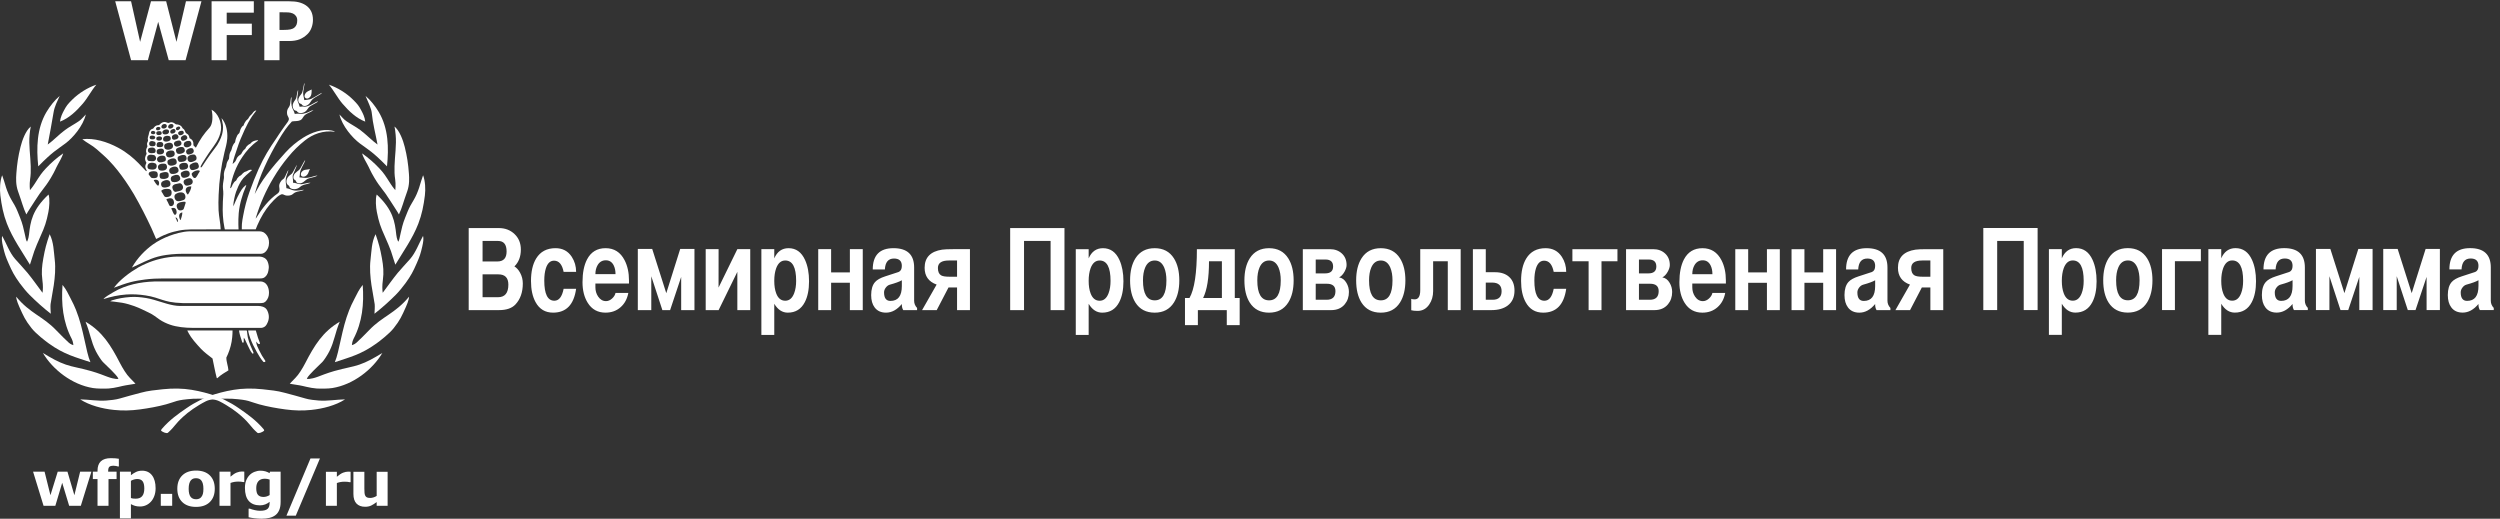 <svg xmlns="http://www.w3.org/2000/svg" viewBox="0 0 1821.56 377.947" height="377.947" width="1821.56"><rect x="0" y="0" width="1821.56" height="377.947" fill="#333333" stroke="none"/><defs><clipPath id="a"><path d="M0 2834.65V0h13661.7v2834.65z"></path></clipPath></defs><g clip-path="url(#a)" fill="#fff" transform="matrix(.133 0 0 -.133 0 377.947)"><path d="M1340.5 2131.15c12.51 27.06 24.11 48.64 40.8 74.32 7.35 11.34 15.68 19.23 23.1 30.66-3.54 1.01-8.73-1.9-10.96-3.5-7.42-5.39-10.77-14.12-16.72-18.8-14.01-11.08-13.65-21.1-20.98-26.26-6.58-4.65-8.45-7.69-13.07-14.91-3.08-4.82-5.36-8.73-8.56-18.23-1.17-3.44-3.48-.39-8.96-7.93-7.16-9.83-10.4-20.39-13.38-32.27-.94-3.91-7.59-5.99-11.84-14.08-5.72-10.9-9.43-21.04-11.91-36.92-.64-3.71-6.86-6.28-11.16-16.56-3.05-7.22-5.22-8.83-7.9-22.44-1.64-8.32-5.42-9.49-9.7-21.56-3.31-9.2-3.44-18.07-4.58-30.11-.27-2.31-4.22-6.92-7.82-13.67-6.13-11.24-5.93-18.76-8.33-30.4-.94-4.22-5.66-9.77-10.17-27.79-4.01-15.99-.34-26.56-1.68-34.46-3.54-20.47-7.05-38.19-5.15-58.36.94-9.82 2.44-20 1.78-29.46-1.87-29.7-3.48-54.18-3.31-87.82.1-18.33 1.53-43.41 4.31-64.32 3.04-23.04 7.43-41.06 7.43-41.06h75.14s-2.93 43.44.94 89.19c2.35 27.43 8.83 56.49 14.79 76.89 7.49 26.06 12.17 39.49 26.35 73.85.3.76-.1 3.97-3.85.83-7.85-6.59-14.38-12.37-20.57-21.67-9.46-14.28-15.21-26.02-22.87-40.67-8.96-16.99-13.89-31.84-23.12-52.51-.53 14.92 1.88 29.14 4.93 42.88 3.07 14.05 5.54 25.14 9.96 37.25 7.83 21.34 15.46 39.16 28 59.04 7.25 11.47 16.55 21.76 26.01 30.33 11.27 10.3 21.71 19.39 33.55 29.5-12.42 6.39-28.97-6.97-32.28-7.67-17.46-3.41-24.58-19.6-29.93-21.83-7.63-3.18-12.07-7.86-17.39-14.32-4.09-4.85-5.29-12.33-9.56-14.98-7.16-4.44-12.38-11.14-17.29-20.5-2.01-3.85-7.5-22.11-13.58-19.76 10.4 61.9 32.27 119.98 67.39 171.7 22.24 32.77 46.42 60.86 82.1 86.08 4.72 3.35 5.62 4.88-.94 4.68-33.34-4.08-35.38-19.3-40.87-20.73-5.21-1.34-11.67-7.53-15.78-11.54-7.39-7.32-7.29-13.47-10.14-15.42-6.08-4.25-10.63-8.66-14.77-16.02-2.21-3.84-5.89-12.31-9.13-14.24-8.57-4.95-16.87-12.18-20.98-19.97-3.07-5.73-4.28-11.91-8.26-17.53-4.28-6.02-10.22-10.5-15.35-14.85 3.89 26.46 16.36 57.8 24.95 84.85 11.5 36.15 25.52 68.96 41.31 103.07M1417.22 1916.64c28.45 63.88 58.36 111.95 97.25 168.13 5.08 7.35 9.67 14.58 14.08 21.47 2.01 3.15 11.58 16.86 13.55 19.8 13.04 19.66 18.53 25.68 31.86 44.51 3.62 5.12 6.57 9.13 8.1 15.02 2.84 11.03-6.62 18.43-8.8 28.99-2.21 10.78-.99 22.54 3.96 31.67 3.1 5.7 6.18 7.93 9.32 15.59 6.06 14.72 3.95 46.59 10.87 47.43-1.78-15.12-2.14-32.15.24-46.62 2.74-16.96 13.04-27.23 17.25-45.16 11.44 2.07 23.82 1.62 33.45.74 9.56-.81 21.6 1.84 31.41 5.22 13.27 4.51 24.27 12.77 37.78 15.95-11.5-11.04-27.73-15.19-41.34-23.58-4.98-3.14-9.7-7.29-13.04-12.44-5.45-8.5-9.79-16.65-18.33-20.4-15.21-6.62-28.26-3.48-45.58-6.69-25.75-26.55-50-62.64-72.37-100.59-56.72-95.96-104.05-195.36-131.54-297.29 9.5 17.75 18.6 34.88 28.9 51.77 11.38 18.73 24.18 37.09 38.12 55.48 32.68 43.01 64.98 80.6 101.18 120.17 29.22 31.98 61.23 58.76 96.95 81.16 47.19 29.57 105.42 50.31 156.55 39.6 5.82-1.34 14.14-2.88 17.79-6.71-64.11 8.99-121.54-13.42-164.41-47.73-33.85-27.09-62.37-54.58-91.37-90.3-14.98-17.19-28.45-36.13-41.83-54.45-14.02-19.26-26.46-39.53-38.77-59.83-41.54-68.59-73.01-141.23-96.12-216.48-.66-2.41-.8-4.82-1.47-7.16 1.1 1.67 2.71 3.51 3.82 5.22 31.1 50.63 68.55 99.46 115.95 132.23 4.15 2.81 8.46 8.26 9.56 12.51 5.11 20.11-10.17 29.76 11 57.53 4.88 6.39 11.51 8.73 16.09 14.65 8.7 13.4 15.76 37.39 23.01 43.87-3.65-15.65-12.6-32.17-14.52-48.26-2.04-17.68 2.48-32.14 3.28-50.9 12.51-1.71 22.21-6.99 32.04-10.03 15.25-4.78 24.45-3.55 39.56-2.24 6.43.53 18.13 4.31 25.09 2.87-14.58-7.95-34.31-6.49-49.29-14.14-10.44-5.35-13.49-13.24-27.91-16.02-12.84-2.51-23.64-1.17-31.97 3.11-6.48 3.28-11.56 4.65-17.38 1.83-15.59-7.45-26.19-18.02-38.73-30.63-29.06-29.26-52.81-61.93-74.95-104.75-5.85-11.39-11.13-22.67-16.12-34.24-2.48-5.69-8.6-21.33-8.6-21.33h-75.98s-.2 21.86.53 29.89c1.45 15.92 3.62 27.76 6.69 43.92 4.42 23.27 8.73 44.37 14.79 66.95 5.85 21.97 12.2 42.58 19.73 63.64 15.72 43.98 32.41 86.09 50.67 127.05M682.555 1324.86c27.722 22.67 48.257 35.78 75.953 52.3 11.25 6.69 28.254 14.3 41.332 20.25 47.992 21.65 111.47 37.64 171.27 38.74 1.1 0 1.035-.03 1.035-.03h445.915s-1.68.03 1.53.03c14.18 0 28.23-4.95 36.92-13.14 8.7-8.26 12.85-20.99 15.12-33.62 1.93-10.76 1.01-20.33-1.5-31.9-1.98-9.09-3.45-14.51-8.54-22.26-3.04-4.69-5.95-7.9-11.67-12.45-5.85-4.68-14.14-6.35-23.67-6.42-.98-.07-3.12-.14-3.05-.07.1.07-521.555.07-521.555.07h-4.883c-34.145.14-70.082-1.6-103.813-6.02-25.848-3.54-51.755-7.56-76.74-14.05-31.503-8.22-61.835-19.66-92.116-30.9 16.785 22.28 36.172 41.2 58.46 59.47"></path><path d="M837.398 1502.24c27.39 19.76 60.65 36.02 90.114 47.29 14.95 5.69 34.816 11.94 50.586 15.85 19.058 4.82 40.972 8.43 58.842 8.97 5.4.13.78.03.78.03l382.48.04s8.19-.44 11.03-1.01c7.16-1.54 12.98-4.48 15.38-6.02 5.92-3.78 13.38-11.77 17.3-18.13 9.93-16.35 11.67-33.98 8.45-52.37-3.68-20.94-19.6-44.85-41.23-45.45-3.78-.1-11.28 0-11.28 0h-414.23s-24.112-.47-35.112-.87c-20.37-.77-42.957-3.11-60.75-5.71-15.223-2.21-30.086-5.09-45.305-9.17-51.07-13.78-95.45-39.68-141.87-59.8 31.257 54.58 73.546 96.46 114.815 126.35M623.438 1242.32c66.488 39.25 146.574 54.77 219.882 57.18 1.74.14 5.215.21 5.215.21h577.945c34.64.06 47.32-34.32 47.15-62.14-.07-9.17-1.6-18.54-4.14-24.76-3.31-8.22-6.96-14.91-12.91-21.33-2.14-2.34-9.76-7.76-13.17-8.56-7.9-1.94-17.67-1.74-17.6-1.74.07 0-425.27-.07-425.27 0 0 0-22.942.93-38.864 2.47-11.473 1.14-20.184 2.35-32.106 4.62-29.28 5.81-53.547 15.32-78.925 23.14-16.91 5.22-34.715 9.17-53.282 11.91-34.11 5.29-71.402 7.62-105.88 5.01-43.846-3.27-82.838-11.83-124.55-25.08 7.06 11.04 36.372 27.16 56.505 39.07"></path><path d="M931.39 1063.06c-19.542 6.81-38.61 15.71-55.714 27.02-22.293 14.78-33.21 26.48-62.004 39.79-24.65 11.37-44.332 22.61-78.695 35.12-16.575 5.96-43.446 14.25-66.47 18.2-32.91 5.55-64.652 8.02-64.652 8.02s6.727 4.21 10.774 5.42c33.573 10.24 63.24 15.25 97.753 17.8 30.234 2.26 58.027-.68 88.344-5.42 12.44-2.02 28.61-5.82 42.656-9.84 45.648-12.98 97.523-33.57 143.558-33.64 2.564 0 2.28.07 2.28.07h426.33c12.87 0 36.92-4.15 46.58-21.27 11.2-19.67 14.69-43.08 5.28-66.56-2.87-7.09-7.59-17.19-14.37-23.28-5.96-5.42-15.66-8.89-21.27-8.89-1.61-.07-4.42 0-4.42 0h-371.7-2c-38 0-85.857 4.62-122.26 17.46M1100.7 931.148c-10.5 10.832-24.98 27.364-38.16 43.082-25.2 30.1-36.5 57.19-36.5 57.19h247.9s.67-28.64-5.05-61.74c-5.35-30.77-16.72-63.21-28.83-86.692-.4-24.078 9.77-46.476 11.4-70.226-20.36-12.5-42.23-24.883-60.49-42.41-1.18-1.14-3.05-1.14-3.82 1.808-9.76 36.65-14.91 69.36-22.94 105.61-22.61 17.468-43.81 32.98-63.51 53.378M1356.21 951.488c-7.02 12.973-12.27 30.09-20.29 40.262-1.75-9.09.4-14.648-.84-23.34-1.14-7.3-7.09-4.29-8.29-.87-3.48 9.89-7.16 22-10.34 32.1-5.29 16.8-6.99 31.71-6.99 31.71l41.23.07s1.61-.4 2.32-4.42c1.97-10.44 1.5-20.53 4.34-32.57 3.65-15.52 8.36-29.7 14.09-44.15 4.94-12.78 11.32-25.55 16.51-38.19.7-1.68 1.07-4.88-.2-6.56-1.54-1.928-4.15-1.67-5.68 0-11.78 13.45-16.56 28.63-25.86 45.958M1420.06 922.05c-7.02 14.92-16.89 31.712-16.02 48.7 4.54-5.95 6.42-10.3 12.71-13.648 2.87-.872 8.89-.07 7.39 5.02-2.77 9.3-7.09 17.187-11.07 30.026-5.92 18.942-11.67 39.202-11.67 39.202l-42.11.07s2.34-17.13 11.91-43.342c8.39-23.22 21.4-49.77 35.62-74.648 11.57-20.47 22.11-38.328 35.24-53.31 4.52-5.16 15.53-.68 10.77 6.08-12.47 17.59-24.11 37.12-32.77 55.85M1693.4 2344.89c-9.13-3.97-17.2-9.13-21.78-17.89-3.31-6.32-5.55-15.91.81-21.33 11.1-9.51 24.38.23 29.77 9.9 6.75 12.33 5.01 35.95 5.01 35.95s-7.89-4.09-13.81-6.63"></path><path d="M1703.06 2285.97c4.02 7.52 12.74 15.68 22.34 21.5 10.84 6.62 22.07 13.08 29.86 17.73 7.84 4.68 9.3 8 9.3 8s-6.42-2.21-9.93-4.32c-19.3-11.48-40.33-24.55-48.9-28.33-10.8-4.68-25.45-5.62-38.69-7.3-2.11 16.69-6.45 23.62-6.39 38.43.1 7.13 1.84 16.36 3.05 22.78 4.14 21.44 4.95 32.24 4.95 32.24s-3.28-3.05-4.45-12.47c-1.37-8.53-2.31-11.68-4.28-21.74-2.21-11.61-4.55-21.47-11.5-28.73-10-10.37-19.3-28.83-11.57-42.95 4.55-8.29 12.04-7.09 14.41-9.19 2.37-2.11 3.78-7.23 10.94-9.6 15.38-5.11 32.84 8.69 40.86 23.95"></path><path d="M1683.13 2241.89c5.22 8.49 10.57 14.45 18.79 19.5 13.69 8.33 23.81 13.95 32.14 18.22 3.62 1.81 6.62 3.98 7.53 7.83-3.71-1.4-17.83-8.02-31.83-16.35-10-5.99-27.27-13.48-38.83-14.02-4.59-.2-8 .94-11.75 1.07-7.75.3-17.66-1.54-17.66-1.54s-2.51 10.97-5.82 18.86c-1.67 4.08-4.37 8.23-5.82 15.86-.96 5.05-1.27 12.7-.87 17.23 1.15 13.74 4.86 27.09 4.22 40.96-8.63-17.92-5.11-40-15.25-53.87-4.28-5.82-7.63-10.44-11-17.76-5.58-12.08-4.92-24.56 2.61-36.19 4.35-6.62 13.91-6.39 15.55-7.69 2.54-1.84 4.67-8.77 14.05-10.84 15.98-3.62 34.87 3.81 43.94 18.73M1687.58 1891.29c3.74 7.53 6.12 17.43 10.9 24.42-10.77-1.61-12.51-2.85-28.06-4.55-3.38-.34-10.37-3.84-12.71-6.15-6.15-6.19-11.5-11.97-9.13-22.38.94-4.04 4.52-7.02 6.49-7.66 12.95-4.18 26.05 3.52 32.51 16.32"></path><path d="M1700.72 1870.79c14.68 3.41 31.63 10.64 38.46 8.36-13.78-7.35-31.17-10-46.46-14.35-11.64-3.37-19.96-12.17-30.36-20.16-9.53-7.26-22.24-10.2-33.58-4.88-3.85 1.83-7.56 7.99-8.19 11.31-.6 2.6-6.09 5.24-8.9 7.55-2.84 2.38-4.21 8.26-4.28 10.53-.47 20.33 14.98 28.54 29.9 40.51 11.23 8.99 25.82 47.15 34.71 55.05-1.6-12.28-17.59-35.52-24.54-53.55-5.56-14.41-3.71-25.91-7.29-41.07 10.67-.66 22.53-2.91 33.28-3.08 8.42-.1 18.59 1.71 27.25 3.78"></path><path d="M1685.23 1839.43c-8.26-1.55-18.35-4.13-25.24-5.59-23.95-5.09-35.39 6.65-54.52 6.46 1.68 21.86-5.92 31.69.34 45.84 5.59 12.61 10.76 25.96 15.55 36.63 3.91 8.56 5.09 15.78 5.09 15.78s-5.82-8.69-22.32-40.86c-5.75-11.21-16.05-13.62-25.15-24.22-10.53-12.11-16.55-37.76 2.89-48.5 3.87-2.14 3.31-8.79 6.11-11.46 12.98-12.21 39.17-11.01 55.58 3.87 13.05 11.91 28.9 13.81 42.41 17.33 7.93 2.04 14.85 5.42 14.85 5.42s-3.74 1.5-15.59-.7M1205.21 1585.19c-.93 0-1.93 0 0 0zm-111.87 315.53c-7.99-10.53-11.67-22.7-20.5-31.93-4.61-4.81-11.63-2.55-15.25 3.01-4.07 6.29-10.6 15.18-5.75 21.4 8.03 10.24 24.75 16.79 38.99 14.96.87-.11 5.46-3.49 2.51-7.44zm-38.35-60.4c-4.45-11.93-17.8-13.24-29.14-15.61-2.1-.47-8.62 0-11.57 2.88-4.88 4.81-9.13 11.33-8.29 19.53.47 5.08 4.68 10.03 9.91 12.03 9.47 3.68 20.69 9.57 30.02 4.36 8.03-4.49 12.24-14.76 9.07-23.19zm-24.54-63.2c-3.26-4.72-11.65 10.94-12.72 18.13-3.15 20.76 15.06 26.05 30.23 25.41.47-12.38-9.13-31.57-17.51-43.54zm-16.38-56.02c-2.97-8.36-4.4-16.05-7.73-23.72-3.22-7.39-16.977-10.02-24.598-7.65-10.902 3.38-20.234 27.82-7.86 37.19 9.47 7.09 19.298 8.23 31.368 9.69 2.16.28 10.27-.19 10.59-.96 2.02-5.09.73-7.63-1.77-14.55zm-18.347-64.61c-2.207-6.39-3.18-13.01-6.02-19.2-1.406-3.11-3.277 1-3.348 1.2-4.28 10.64-6.992 19.67-3.343 29.03 2.078 5.19 9.168 9.97 15.918 10.37-.434-6.66-.903-14.88-3.207-21.4zm-21.64-31.48c-4.91 2.21-4.85 8.54-6.927 12.48-1.937 3.85-6.117 9.13-4.39 14.18 9.496-5.35 13.894-14.85 11.316-26.66zm-16.388 39.3c-11.34 9.33-12.304 24.22-19.863 35.62 8.324 5.35 22.387 4.24 26.72-6.29 3.444-8.46 5.956-20.93-2.642-27.39-.937-.7-3.144-2.81-4.215-1.94zm-42.234 76.85c-1.71 2.42-5.07 9.44-2.51 10.34 20.28 6.99 35.495 7.19 39.827-14.48 3.082-15.52-7.504-28.8-22.34-23.38-4.246 1.58-8.46 18.06-14.976 27.52zm-29.503 49c-1.437 1.78-2.574 7.2-.8 8.56 10.534 8.46 26.02 9.13 38.007 7.96 15.8-1.43 19.047-16.15 16.422-28.33-3.492-16.05-27.81-18.03-34.7-15.35-6.75 2.58-11.488 17.93-18.93 27.16zm3.445 57.02c13.645 8.87 39.77 15.45 44.133-8.56 1.32-7.22-.488-16.82-10.254-19.97-10.034-3.21-21.835-6.69-31-2.97-11.272 4.61-13.495 24.64-2.878 31.5zm-14.175 40.37c1.035 4.61 6.128 6.79 10.433 7.86 11.05 2.75 23.406 6.89 33.578.4 3.946-2.51 4.242-6.05 4.782-11.03.882-8.07-.27-14.65-5.575-17.74-10.777-6.32-21.734-6.88-34.26-4.41-10.154 2.01-10.986 15.46-8.958 24.92zm-11.34-62.21c-9.46 7-13.65 16.9-20.633 26.72-1.676 2.41 0 3.38 1.3 3.75 16.8 4.75 29.262-3.61 26.657-21.94-.468-3.55-2.776-11.87-7.323-8.53zm-46.387 56.62c-6.29 5.42-1.91 14.92 3.574 17.66 9.602 4.79 24.72 5.49 34.72 2.14 6.417-2.17 9.667-11.4 8.526-21.46-.504-4.16-1.758-8.67-3.777-10.05-7.613-5.18-19.383-5.37-28.648-3.43-6.54 1.36-8.875 10.33-14.395 15.14zm-7.258 57.23c6.086 13.27 28.313 13.37 40.403 7.45 9.863-4.81 11.1-23.17.332-30.4-8.58-5.71-22.11-3.61-31.204-1.93-12.94 2.37-13.98 15.08-9.53 24.88zm.5 49.63c9.23 8.76 21.188 4.72 32.305 3.2 2.144-.29 4.72-1.83 6.172-3.27 7.592-7.66 8.19-20.23-.25-26.52-9.767-7.26-21.94-2.54-33.65-1.94-3.172.13-6.648 3.81-7.37 6.23-2.126 7.42-3.395 16.48 2.792 22.3zm5.953 41.5c9.797 4.09 26.625 5.95 33.578-5.05 4.247-6.72 3.008-19.22-3.812-21.04-6.702-1.74-29.464-5.51-34.917 7.09-2.703 6.19-1.566 16.16 5.152 19zm30.153 35.25c2.84-1.27 4.597-3.55 5.265-7.02 1.403-7.56-.57-15.75-7.828-17.05-10.902-2.02-27.055-2.62-27.004 12.77.056 17.16 16.974 16.95 29.568 11.3zm-21.926 31.9c5.805 2.21 15.35 1.75 20.54-.99 2.64-1.34 6.147-5.66 4.68-10.21-1.86-5.92-7.376-8.06-13.65-8.15-6.02-.04-12.906.43-15.347 5.35-2.305 4.65-1.34 12.03 3.777 14zm6.773 25.76c5.3 1.94 13.13 1.8 16.973-2.41 5.316-5.79 1.137-14.98-8.863-14.51-3.528.13-7.703 1.34-9.832 2.57-5.184 2.91-3.457 12.48 1.722 14.35zm23.832 16.59c.664 2.2 4.145 4.85 5.965 5.48 3.97 1.41 8.63 1.7 12.426.2 7.59-3.14 6.555-12.54-1.555-15.85-3.63-1.47-9.215-2.41-11.953-1.47-5.117 1.73-6.523 6.19-4.883 11.64zm23.676-36.79c-8.297-2.41-19.867-2.88-22.34 5.61-4.195 14.42 14.012 16.59 23.446 13.55 6.514-2.04 8.827-16.28-1.107-19.16zm5.485 47.63c2.624 8.96 12.746 13.8 21.937 11.06 7.88-2.3 9.703-13.04 4.383-18.29-2.422-2.34-6.418-4.72-10.72-5.68-9.382-2.07-18.608 3.07-15.6 12.91zm41.253-32.78c-1.487-5.82-5.768-9.83-12.624-11.38-6.808-1.47-16.222-1.9-19.988 2.32-3.594 3.98-5.246 9.59-2.254 13.88 6.02 8.55 17.063 11.57 26.89 9.36 5.587-1.31 9.716-7.03 7.977-14.18zm-3.66 34.31c3.66 8.1 12.94 12.18 21.868 9.46 1.79-.56 5.493-3.44 5.99-6.27 1.053-5.66-.904-10.82-5.618-13.76-6.024-3.85-11.004-6.01-17.942-3.14-5.2 2.18-6.473 8.93-4.297 13.71zm38.423-22.77c4.082-6.93-2.117-13.85-5.28-15.76-6.978-4.08-16.825-6.59-21.036.34-4.15 6.79-.703 14.85 6.504 17.86 6.907 2.88 14.032 7.19 19.813-2.44zm11.606-26.39c4.55-3.75 8.565-11.67 3.08-17.96-5.117-5.92-11.507-7.66-19.585-8.96-5.45-.94-12.426 3.11-13.325 7.93-.804 4.14-1.574 11.73 2.56 15.18 8.007 6.85 18.776 10.8 27.27 3.81zm9.667 45.02c4.312-1.28 7.054-5.86 4.898-10.24-1.316-2.71-5.187-5.65-7.64-7.15-6.774-4.18-12.575-2.48-14.684 2.51-3.91 9.13 9.2 17.28 17.427 14.88zm16.492-22.82c4.76-.43 6.94-3.75 7.87-7.35 1.22-4.88-.38-9.36-4.48-12.15-4.903-3.24-10.985-5.17-15.868-5.24-6.594-.14-12.71 9.56-9.133 15.85 3.78 6.72 13.312 9.6 21.61 8.89zm27.28-34.91c2.81-8.26-3.25-12.11-9.66-15.52-6.49-3.48-15.22-6.68-19.735-2.41-5.77 5.45-8.328 14.58-1.902 20.61 8.927 8.36 25.417 14.65 31.297-2.68zm11.78-20.74c10.46-1.34 12.54-16.22 10.43-21.6-2.41-4.62-7.66-8.22-10.43-9.63-7.66-3.98-16.63-5.49-23.68-1.8-6.44 3.31-9.23 13.07-5.73 20.73 4.73 10.3 19.64 13.57 29.41 12.3zm21.53-46.05c3.58-4.98 2.78-13.88.68-16.65-6.63-9.04-24.99-14.15-32.55-10.47-5.75 2.81-11.44 15.48-4.69 23.11 7 7.89 19.21 12.61 30.28 10.3 2.47-.57 4.11-3.27 6.28-6.29zm4.62-28.36c5.05-.57 9.53-6.09 11.97-12.14 3.15-7.8-.06-16.86-2.54-18.56-6.02-4.12-25.08-15.58-37.09-8.7-6.61 3.78-8.43 12.44-8.83 17.56-1.34 16.49 23.71 23.24 36.49 21.84zm-70.383-118.09c-2.56 6.55-4.934 16.22.2 20.2 10.383 8.2 33.893 15.39 42.823 2.97 5.82-8.05 4.11-21.7-6.05-26.92-10.5-5.35-31.036-11.53-36.973 3.75zm-50.414-.73c10.433 5.28 25.47 11.7 36.687 4.48 5.15-3.32 10.43-16.99 6.82-23.04-7.69-12.89-27.956-16.16-40.83-12.82-10.974 2.82-14.287 25.52-2.677 31.38zm-9.367 44.47c12.578 8.87 37.422 14.59 43.41-4.75 1.57-5.02 2.437-10.56-.117-14.61-6.974-11.21-24.665-14.18-36.505-12.5-12.793 1.87-18.828 23.43-6.79 31.86zm-10.602 45.09c12.09 6.86 37.856 15.95 43.934-3.68 2.422-8.03 2.183-17.92-4.703-21.48-9.848-5.17-25.45-10.56-36.8-3.5-9.486 5.98-10.76 23.91-2.43 28.66zm67.672 81.04c-5.063-4.52-10.195-5.49-16.938-7.8-9.43-3.18-19.312 4.08-20.402 13.11-1.805 15.45 14.75 17.76 25.72 19.7 7.975 1.44 12.93-5.76 14.397-10.57 1.504-4.65 1.325-10.87-2.777-14.44zm20.324-36.36c-7.19-10.73-36.176-17.45-42.558-6.46-4.668 8.07-7.582 19.4 1.183 24.82 9.23 5.65 20.153 9.03 30.875 7.12 10.08-1.8 15.21-18.39 10.5-25.48zm15.43-66.35c4.13-6.55 7-15.39.89-23.52-5.56-7.45-25.37-10.93-35.52-8.49-5.565 1.43-8.194 8.19-9.05 12.74-1.183 6.15-1.722 12.37 3.73 17.39 7.856 7.23 18.33 7.07 28.41 7.07 4.13 0 9.99-2.68 11.54-5.19zm-5.75 22.28c-6.18-11.35-27.094-12.82-36.488-11.58-6.64.9-11.29 11.58-11.09 20.53.07 4.58 1.492 7.63 4.633 9.3 10.453 5.62 21.132 9.36 32.375 7.55 10.95-1.73 15.21-17.21 10.57-25.8zm-110.082 24.41c-7.09 21.87 20.234 28.76 36.187 25.41 11.102-2.34 14.813-23.67 4.477-30.4-12.793-8.33-35.484-11.01-40.664 4.99zm-41.207-53.71c8.2 8.42 22.98 8.95 34.516 7.38 7.09-.97 10.133-8.12 11.122-15.88 2.757-21.4-25.934-24.99-39.594-20-9 3.27-13.684 20.6-6.043 28.5zm-5.784 41.39c8.562 10.07 22.875 12.44 34.75 9.2 7.222-1.97 10.586-10.43 10.418-19.9-.15-5.38-3.83-9.3-7.14-10.63-8.43-3.44-18.16-5.99-27.36-4.85-11.352 1.37-18.227 17.26-10.668 26.18zm1.37 45.09c10.52 4.32 30.134 8.16 33.442-6.89 4.453-20-19.156-23.27-31.8-19.8-9.665 2.68-11.505 22.75-1.64 26.69zm75.72 33.11c7.874-4.49 9.53-17.09 4.73-24.38-6.37-9.66-28.14-15.29-39.848-6.82-6.672 4.85-10.26 24.71 3.414 29.5 10.938 3.81 21.418 7.52 31.703 1.7zm-11.153 14.38c-8.93-5.51-21.656-7.72-30.098-3.01-7.343 4.02-7.058 14.75-3.425 20.5 5.984 9.63 20.867 10.67 31.132 7.66 8.86-2.58 12.192-19.06 2.39-25.15zm-72.29 15.69c.903 2.84 2.173 3.68 3.966 4.55 7.503 3.57 15.73 4.54 22.925-.07 5.183-3.38 4.73-11.11.902-15.12-5.62-5.92-17.06-6.15-24.383-2.3-4.715 2.44-4.93 8.29-3.41 12.94zm2.407-31.34c3.313 9.46 15.153 8.92 24.114 7.75 11.004-1.4 13.21-15.5 9.3-21.46-5.406-8.2-17.757-6.62-27.574-5.39-8 1.04-8.48 11.61-5.84 19.1zm155.52-285.22c2.7-10.7 0-20.89-9.53-24.3-12.263-4.32-28.83-10.64-38.62-4.06-11.198 7.49-16.585 28.83-3.725 37.16 15.2 9.93 45.445 16.46 51.875-8.8zm-16.528 33.31c-8.226-9.36-21.667-9.06-34.847-12.9-5.082-1.51-11.137 3.01-13.777 7.66-4.883 8.69-9.766 20.36-.418 28.79 7.742 7.03 18.273 6.43 27.742 9.27 4.246 1.26 9.46 2.77 14.633-.74 10.685-7.26 14.825-22.91 6.667-32.08zm87.328 140.14c2.3-6.79 5.41-11.81 2.77-18.59-3.14-8.3-11.2-9.47-18.79-12.18-7.06-2.58-18.86-5.82-24.78.37-6.79 7.05-9.54 21.41-1.41 27.56 10.57 7.85 36.62 18.69 42.21 2.84zm143.27 61.2c6.22 25.38 13.98 51.1 15.92 77.96 2.81 40.07-5.82 81.7-31.51 112.07 2.51-13.07 5.86-24.15 7.63-37.89 2.08-16.59-.27-35.05-4.55-51.73-3.21-12.65-8.93-24.96-14.58-36.7-6.65-13.91-16.62-29.03-26.55-41.43-27.8-34.58-71.14-102.07-71.14-102.07s-3.64.26-5.79.26c-.49 8.4 19.47 37.19 29.51 53.31 22.1 35.38 38.82 54.38 58.05 85.05 12.04 19.33 21.24 42.84 24.18 64.14 5.99 43.45-17.42 95.49-51.1 112.81 7.69-32.44 6.89-78.16-10.37-97.39-32.67-36.45-52.14-63.67-75.45-110.4-.67-1.23-6.12 6.29-10.63 9.24-5.08 3.34-2.24 13.37-4.05 20.1-1.64 5.75-4.35 10.16-5.15 11.17-6.89 8.42-13.58 8.95-15.04 11.5-1.68 2.87-.86 10-6.9 18.13-2.99 4.11-10.67 7.15-13.78 10.96-3.38 4.22-4.92 17.06-14.21 22.35-4.416 2.47-6.494 10.16-10.74 13.97-13.074 11.57-26.133 9.34-28.625 10.07-3.38.91-9.95 9.27-21.64 11.27-11.434 1.94-17.743-5.68-23.68-2.91-14.88 6.89-29.16 7.46-44.98-10.2-4.747-5.22-12.962-.34-23.208-8.16-9-6.86-9.168-13.21-13.746-14.08-8.612-1.6-15.034-8.49-18.358-16.02-1.707-3.87-3.012-11.71-4.016-16.85-1.402-7.12-5.015-13.71-5.086-18.93-.082-7.29 2.207-11.21 1.575-14.48-1.07-4.71-4.883-9-5.352-13.42-.332-2.5-.55-9.16 1.273-12.91 2.27-4.65-1.605-8.65-3.648-13.57-1.926-4.58-3.965-12.4-3.344-17.93.82-7.62 5.168-10.4 1.79-16.39-5.536-9.7-12.528-24.88-.266-44.24 2.254-3.51-5.133-10.41-5.55-20.54-.474-11 6.17-19.13 7.975-23.98.348-1.77-2.91-1.67-3.027-3.54-29.234 30.9-55.066 59.39-88.945 86.22-20.702 16.35-41.17 30.13-64.112 42.41-61.3 32.84-132.508 54.84-197 46.82 24.296-19.57 54.93-33.52 79.878-55.72 23.65-21.07 45.102-39.06 66.633-61.41 33.8-35.11 61.257-70.7 89.87-112 8.492-12.24 14.098-20.44 22.02-33.18 7.96-12.73 16.82-26.32 24.078-38.95 36.62-63.59 66.62-122.45 96.992-187.59 8.43-18.03 15.52-36.9 23.762-54.79 2.223-4.84 5.363-1.23 7.605 0 10.99 6.36 22.66 11.67 34.047 17.02 9.098 4.18 17.39 7.09 25.52 10.21 20.53 7.82 40.035 12.07 61.55 16.55 35.906 7.49 100.446 5.96 100.446 5.96l122.34.07h3.35c-1.31 35.04-9.64 69.12-11.64 104.3-1.57 28.46-.6 56.02.4 84.58 2.74 77.36 14.08 160.4 31.37 230.9M395.137 2295.17c-23.883-23.78-30.99-32.54-44.918-58.9-8.193-15.45-18.595-35.32-21.572-60.91 49.063 18.68 89.08 56.76 125.247 98.87 26.742 31.2 47.492 72.61 73.878 103.44-46.468-15.59-95.515-45.55-132.636-82.5"></path><path d="M254.703 2228.24c18.496 31.24 44.985 65.01 72.453 88.1-12.722-28.61-28.37-56.89-33.758-90.7-10.683-67.26-20.77-114.38-31.92-175.78 30.514 21.76 62.686 55.94 95.026 79.82 25 18.37 50.066 30.63 75.754 48.3 15.28 10.53 25.254 24.07 37.957 36.75-15.15-63.81-71.168-128.25-111.27-158.29-50.394-37.8-68.457-43.81-149.425-126.14-10.282 101.66-8.46 207.31 45.183 297.94"></path><path d="M89.523 1890.6c3.778 52.8 10.102 95.04 22.942 146.54 8.965 35.96 28.324 89.5 56.234 111.43-3.427-13.03-5.216-32.56-6.536-45.77-5.47-54.39 4.95-117.57 6.188-171.91.617-26.72.382-47.32-3.618-72.4-4.144-26.32-.68-58.63-.68-58.63s14.43 16.49 27.3 36.99c28.15 44.71 37.162 57.95 59.837 82.17 28.126 30.06 59.6 57.89 95.12 82.53-4.283-16.67-22.415-49.16-29.92-62.19-10-17.47-14.53-33.31-38.206-72.84-33.313-55.56-48.164-63.08-85.153-122.48-7.99-12.91-40.835-62.08-48.792-77.06-17.324 35.86-23.88 67.16-45.117 125.55-13.358 36.66-11.37 73.38-9.597 98.07"></path><path d="M38.086 1615.95C18.004 1668.02 8.79 1716.32 2 1771.16c-4.164 33.55-2.238 78.27 9.734 110.53 3.145-7.89 9.563-27.89 10.434-30.86 8.898-29.97 12.61-44.35 25.082-73.24 9.496-22.18 21.152-39.83 33.61-61.74 11.34-20 20.902-46.33 29.097-66.45 26.37-64.58 28.328-125.01 38.41-131.64 7.258 15.55 9.53 30.43 10.356 37.76 7.82 71.46 17.234 136.39 107.215 220.59 8.26-25.04 4.066-71.26-.9-96.01-10.737-54.11-19.433-80.14-43.276-132.58-12.59-27.63-29.414-68.25-34.012-81.74-12.09-35.05-16.223-53.43-23.828-74.19-42.492 70.78-94.766 143.89-125.836 224.36"></path><path d="M108.12 1290.34c-30.233 42.07-41.276 63.27-60.936 108.01-16.54 37.64-21.305 51.58-30.97 93.65-5.288 22.95-8.277 43.78-4.183 57.37 23.685-42.88 39.857-90.87 70.822-126.43 24.597-28.2 48.277-52.21 67.824-76.01 29.984-36.59 53.594-71.24 82.39-109.3 2.422 19.06 3.36 38.4-.937 69.7-5.857 42.88-2.243 77.99 5.25 119.5 9.48 52.63 16.452 78.69 34.714 131.96 22.34-43.84 22.258-94.54 27.855-141.02 10.84-90.17-17.388-197.73-22.938-242.61-1.477-11.77.566-40.94 1.172-52.31-42.207 33.25-79.75 66.82-116.153 103.27-16.592 16.6-39.33 43.95-53.91 64.22"></path><path d="M268.113 959.578c-19.226 13.78-70.867 53.242-95.297 84.352-35.597 45.21-43.425 64.54-66.92 116.58-2.876 6.36-16.17 35.79-17.26 55.78 76.938-92.9 145.833-106.75 219.247-183.87 26.918-28.23 54.512-54.78 69.058-68.158 11.17-10.3 25.052-13.383 25.052-13.383s-1.44 19.81-8.695 33.58c-48.96 93.58-58.207 191.43-50.785 296.45 22.355-27.7 29.414-46.15 43.593-72.91 15.418-29.16 23.293-47.16 30.5-65.08 41.907-104.34 52.81-224.74 78.692-285.408-79.9 26.95-142.836 41.328-227.184 102.066"></path><path d="M595.828 713.43c-21.617-1.41-63.992-1.34-86.582 2.41-114.398 18.262-220.73 101.2-274.207 192.238 48.49-29.566 83.546-49.367 126.198-64.078 37.977-13.18 74.012-17.06 137.407-35.05 38.273-10.84 76.152-26.09 89.46-31.11 42.422-15.78 60.286-11.9 60.286-11.9s0 6.42-15.835 23.74c-31.586 34.45-43.145 42.68-69.133 69.172-8.524 8.757-28.074 38.457-37.992 58.25-28.075 55.86-31.2 100.668-56.836 162.068 93.558-54.98 139.125-130.76 188.594-226.35 15.195-29.218 35.765-63.07 54.558-81.672 12.645-12.437 30.45-31.36 30.45-31.36s-13.04-3.077-53.657-9.097c-18.228-2.678-57.056-14.78-92.712-17.26M1049.3 706.2c49.4-8.08 93.31-20.06 138.19-35.51 12.07-4.15 30.43-13.25 43.17-19.73 31.84-16.19 50.17-26.69 77.53-45.49 44.05-30.36 91.4-63.08 134.1-112.7.91-.942 7.84-8.36 3.26-11.98-8.4-6.552-29.04-15.85-35.86-9.83-39.09 34.778-37.12 45.892-84.48 88.76-12.17 10.97-30.5 26.292-52.41 41.34-21.36 14.58-47.22 30.56-71.23 42.41-21.84 10.76-55.42 13.97-74.28 13.97l.27-.12c-8.57.328-57.86.59-69.26-.14-96.792-6.62-92.062-15.32-147.878-30.442-45.902-12.5-95.164-21.398-144.06-27.957-50.085-6.82-94.913-7.62-141.87-2.8-63.64 6.55-133.258 24.282-185.23 57.79 47.51-.81 96.304-9.97 143.582-6.36 19.875 1.54 52.152 4.55 73.992 11.3 43.43 13.31 68.34 18.54 114.31 31.38 39.53 10.97 79.362 14.77 120.616 19.13 57.105 6.08 109.998 4.75 157.538-3.02M1934.53 2295.17c23.88-23.78 31-32.54 44.91-58.9 8.23-15.45 18.64-35.32 21.6-60.91-49.09 18.68-89.09 56.76-125.27 98.87-26.76 31.2-47.5 72.61-73.85 103.44 46.46-15.59 95.48-45.55 132.61-82.5"></path><path d="M2074.96 2228.24c-18.5 31.24-44.98 65.01-72.44 88.1 12.84-30.77 31.57-69.06 33.78-90.7 6.82-67.73 20.73-114.38 31.9-175.78-30.49 21.76-62.7 55.94-95.05 79.82-24.95 18.37-50.02 30.63-75.71 48.3-15.32 10.53-25.25 24.07-37.96 36.75 15.15-63.81 71.14-128.25 111.27-158.29 50.36-37.8 68.42-43.81 149.36-126.14 10.3 101.66 8.45 207.31-45.15 297.94"></path><path d="M2240.18 1890.6c-3.82 52.8-10.11 95.04-22.95 146.54-8.96 35.96-28.32 89.5-56.28 111.43 3.43-13.03 5.21-32.56 6.55-45.77 5.52-54.39-4.88-117.57-6.15-171.91-.64-26.72-.4-47.32 3.57-72.4 4.15-26.32.73-58.63.73-58.63s-14.44 16.49-27.35 36.99c-28.09 44.71-37.12 57.95-59.83 82.17-28.13 30.06-59.59 57.89-95.15 82.53 4.35-16.67 22.48-49.16 29.97-62.19 10.03-17.47 14.51-33.31 38.22-72.84 33.28-55.56 48.13-63.08 85.08-122.48 8.03-12.91 40.91-62.08 48.87-77.06 17.32 35.86 23.85 67.16 45.12 125.55 13.38 36.66 11.4 73.38 9.6 98.07"></path><path d="M2291.61 1615.95c20.07 52.07 29.23 100.37 36.09 155.21 4.18 33.55 2.2 78.27-9.74 110.53-3.15-7.89-9.53-27.89-10.43-30.86-8.93-29.97-12.65-44.35-25.05-73.24-9.53-22.18-21.24-39.83-33.68-61.74-11.3-20-20.87-46.33-29.09-66.45-26.36-64.58-28.29-125.01-38.4-131.64-7.29 15.55-9.53 30.43-10.33 37.76-7.86 71.46-17.26 136.39-107.22 220.59-8.26-25.04-4.08-71.26.83-96.01 10.8-54.11 19.53-80.14 43.35-132.58 12.57-27.63 29.39-68.25 34.04-81.74 12-35.05 16.18-53.43 23.81-74.19 42.48 70.78 94.75 143.89 125.82 224.36"></path><path d="M2221.57 1290.34c30.28 42.07 41.28 63.27 60.94 108.01 16.52 37.64 21.27 51.58 30.98 93.65 5.28 22.95 8.25 43.78 4.14 57.37-23.62-42.88-39.87-90.87-70.83-126.43-24.55-28.2-48.24-52.21-67.8-76.01-29.97-36.59-53.64-71.24-82.37-109.3-2.41 19.06-3.38 38.4.87 69.7 5.89 42.88 2.28 77.99-5.19 119.5-9.49 52.63-16.45 78.69-34.71 131.96-22.31-43.84-22.27-94.54-27.85-141.02-10.87-90.17 17.42-197.73 22.94-242.61 1.47-11.77-.57-40.94-1.18-52.31 42.18 33.25 79.73 66.82 116.13 103.27 16.62 16.6 39.28 43.95 53.93 64.22"></path><path d="M2061.58 959.578c19.2 13.78 70.83 53.242 95.29 84.352 35.61 45.21 43.43 64.54 66.92 116.58 2.84 6.36 16.18 35.79 17.25 55.78-76.92-92.9-145.82-106.75-219.22-183.87-26.93-28.23-54.49-54.78-69.07-68.158-11.17-10.3-25.01-13.383-25.01-13.383s1.4 19.81 8.63 33.58c48.99 93.58 58.26 191.43 50.77 296.45-22.28-27.7-29.37-46.15-43.55-72.91-15.39-29.16-23.28-47.16-30.46-65.08-41.95-104.34-52.89-224.74-78.76-285.408 79.96 26.95 142.87 41.328 227.21 102.066"></path><path d="M1733.87 713.43c21.63-1.41 63.97-1.34 86.61 2.41 114.38 18.262 220.7 101.2 274.18 192.238-48.53-29.566-83.58-49.367-126.22-64.078-37.99-13.18-74.02-17.06-137.39-35.05-38.29-10.84-76.15-26.09-89.5-31.11-42.4-15.78-60.26-11.9-60.26-11.9s0 6.42 15.85 23.74c31.57 34.45 43.18 42.68 69.1 69.172 8.55 8.757 28.09 38.457 38.03 58.25 28.05 55.86 31.2 100.668 56.85 162.068-93.54-54.98-139.23-130.76-188.66-226.35-15.15-29.218-35.75-63.07-54.51-81.672-12.61-12.437-30.47-31.36-30.47-31.36s13.04-3.077 53.71-9.097c18.19-2.678 56.98-14.78 92.68-17.26M1280.4 706.2c-49.4-8.08-93.25-20.06-138.19-35.51-12.14-4.15-30.47-13.25-43.18-19.73-31.84-16.19-50.13-26.69-77.52-45.49-44.115-30.36-91.373-63.08-134.127-112.7-.922-.942-7.848-8.36-3.235-11.98 8.403-6.552 29.036-15.85 35.825-9.83 39.093 34.778 37.12 45.892 84.527 88.76 12.09 10.97 30.44 26.292 52.39 41.34 21.41 14.58 47.19 30.56 71.21 42.41 21.8 10.76 55.44 13.97 74.31 13.97l-.31-.12c8.6.328 57.83.59 69.27-.14 96.85-6.62 92.07-15.32 147.85-30.442 45.96-12.5 95.22-21.398 144.11-27.957 50.04-6.82 94.92-7.62 141.84-2.8 63.68 6.55 133.28 24.282 185.21 57.79-47.49-.81-96.25-9.97-143.57-6.36-19.91 1.54-52.11 4.55-73.98 11.3-43.41 13.31-68.36 18.54-114.28 31.38-39.53 10.97-79.36 14.77-120.6 19.13-57.16 6.08-109.99 4.75-157.55-3.02M1103.64 2834.65l-86.95-322.87h-92.303l-57.754 210.33-56.457-210.33h-92.07l-86.958 322.87h86.903l49.532-222.27 59.582 222.27h83.063l56.53-222.27 52.003 222.27h84.88M1390.5 2772.21h-148.53v-60.07h137.69v-62.44h-137.69v-137.92h-82.81v322.87h231.34v-62.44M1628.38 2730.91c0 9.06-2.44 16.88-7.35 23.44-4.93 6.59-10.64 11.14-17.13 13.75-8.69 3.47-17.15 5.35-25.38 5.72-8.23.36-19.23.57-32.98.57h-14.31v-96.53h23.88c14.14 0 25.82.87 35.02 2.61 9.19 1.74 16.88 5.19 23.06 10.37 5.35 4.62 9.24 10.17 11.61 16.59 2.41 6.39 3.58 14.21 3.58 23.48zm86.08 1.84c0-14.49-2.5-28.6-7.58-42.41-5.05-13.82-12.28-25.39-21.67-34.78-12.89-12.75-27.23-22.35-43.05-28.86-15.82-6.49-35.55-9.77-59.09-9.77h-51.84v-105.15h-83.24v322.87h137.02c20.53 0 37.85-1.77 51.93-5.32 14.09-3.54 26.6-8.86 37.43-15.95 13-8.5 22.94-19.43 29.8-32.71 6.86-13.31 10.29-29.29 10.29-47.92M500.73 257.852L442.69 70.57h-63.745L340.77 196.86 303.062 70.57h-64.378l-57.54 187.282h62.993l32.136-129.09 39.965 129.09h53.21l38.013-129.09 31.622 129.09h61.648M651.184 286.09H646.7c-2.677.8-6.118 1.672-10.4 2.672-4.265 1-8.827 1.468-13.71 1.468-11.774 0-19.72-2.07-23.88-6.28-4.148-4.29-6.222-12.438-6.222-24.552v-1.546h46.184v-40.66h-44.195V70.57h-60.215v146.62h-25.688v40.662h25.688v5.226c0 22.87 6.086 40.063 18.258 51.5 12.175 11.512 30.605 17.192 55.3 17.192 8.9 0 16.953-.27 24.184-.872 7.238-.668 13.625-1.468 19.18-2.476V286.09M790.574 165.55c0 18.188-3.11 31.43-9.328 39.67-6.207 8.22-16.02 12.3-29.465 12.3-5.65 0-11.468-.872-17.456-2.61-5.984-1.672-11.707-4.148-17.156-7.35v-94.11c3.992-1.54 8.277-2.552 12.82-3.01 4.555-.47 9.05-.67 13.485-.67 15.867 0 27.672 4.62 35.45 13.91 7.757 9.3 11.65 23.21 11.65 41.87zm61.87 1.27c0-15.45-2.354-29.488-7.07-42.2-4.73-12.71-10.92-23.14-18.577-31.382C818.805 84.62 809.742 78 799.64 73.59c-10.097-4.488-20.94-6.692-32.492-6.692-10.656 0-19.714 1.133-27.136 3.403-7.46 2.278-15.05 5.49-22.844 9.63V1.88h-60.2V257.85h60.2v-19.46c9.227 7.3 18.63 13.237 28.242 17.858 9.613 4.55 20.684 6.828 33.242 6.828 23.328 0 41.453-8.566 54.4-25.687 12.94-17.12 19.393-40.67 19.393-70.57M880.906 70.57H943.3v65.55h-62.394zM1102.68 118.602c3.91 4.808 6.82 10.558 8.76 17.25 1.94 6.757 2.94 16.058 2.94 27.957 0 11.042-1 20.268-3.01 27.702-2 7.418-4.78 13.367-8.36 17.86-3.55 4.538-7.82 7.75-12.84 9.687-4.98 1.88-10.37 2.81-16.19 2.81-5.75 0-10.9-.8-15.42-2.34-4.51-1.542-8.79-4.678-12.91-9.358-3.68-4.293-6.59-10.242-8.76-17.863-2.17-7.56-3.24-17.06-3.24-28.5 0-10.228.93-19.13 2.82-26.62 1.89-7.49 4.67-13.51 8.34-18.06 3.55-4.34 7.8-7.49 12.78-9.5 4.92-2 10.57-3.01 16.93-3.01 5.41 0 10.63.868 15.58 2.75 4.95 1.802 9.16 4.88 12.58 9.232zm73.91 45.546c0-30.77-9-55.058-26.96-72.777-17.96-17.78-43.14-26.62-75.65-26.62-32.44 0-57.66 8.84-75.617 26.62-17.957 17.72-26.957 42.01-26.957 72.778 0 31.043 9.032 55.383 27.125 73.043 18.06 17.72 43.21 26.548 75.45 26.548 32.71 0 57.99-8.886 75.82-26.687 17.86-17.788 26.79-42.07 26.79-72.902M1338.32 200.672h-5.35c-2.54.86-6.65 1.61-12.31 2.008-5.65.468-10.37.66-14.15.66-8.52 0-16.08-.54-22.63-1.668-6.56-1.133-13.58-3.012-21.14-5.684V70.57h-60.2v187.282h60.2V230.36c13.21 11.378 24.68 18.87 34.45 22.61 9.76 3.75 18.76 5.632 26.95 5.632 2.14 0 4.51-.07 7.19-.21 2.64-.142 4.99-.263 6.99-.54v-57.18M1477.18 129.63v84.882c-3.44 1.476-7.66 2.61-12.64 3.41-5.02.867-9.5 1.27-13.48 1.27-15.75 0-27.59-4.544-35.44-13.57-7.91-9.102-11.81-21.743-11.81-37.993 0-18 3.34-30.57 10.07-37.66 6.68-7.16 16.65-10.7 29.86-10.7 5.99 0 11.88.94 17.62 2.87 5.79 1.88 11.07 4.348 15.82 7.49zm60.2-37.52c0-17.598-2.48-32.372-7.49-44.34-5.02-12.05-12.01-21.48-21.03-28.24-9.01-6.882-19.84-11.9-32.62-14.91-12.7-3.08-27.09-4.62-43.11-4.62-13 0-25.82.8-38.42 2.352-12.64 1.527-23.55 3.468-32.78 5.68V54.91h7.33c7.32-2.94 16.25-5.54 26.82-7.96 10.53-2.33 19.96-3.54 28.3-3.54 11.1 0 20.12 1.012 27.08 3.09 6.93 2.07 12.21 4.94 15.89 8.762 3.44 3.54 5.95 8.09 7.49 13.636 1.58 5.55 2.34 12.23 2.34 20v3.543c-7.22-5.89-15.22-10.56-24.01-14.042-8.77-3.417-18.53-5.16-29.29-5.16-26.23 0-46.43 7.89-60.65 23.692-14.21 15.78-21.33 39.79-21.33 72.04 0 15.452 2.17 28.82 6.52 40.05 4.31 11.25 10.44 21.01 18.3 29.37 7.32 7.758 16.35 13.848 27.09 18.13 10.7 4.35 21.67 6.558 32.9 6.558 10.11 0 19.31-1.207 27.56-3.617 8.26-2.41 15.82-5.68 22.58-9.9l2.17 8.292h58.36V92.11M1752.7 330.102L1620.39 16.52h-51.2L1700.92 330.1h51.78M1920.71 200.13h-5.28c-2.54.94-6.62 1.608-12.28 2.01-5.64.47-10.33.66-14.08.66-8.52 0-16.04-.52-22.54-1.67-6.52-1.06-13.57-2.94-21.06-5.61V70.57h-59.97v186.55h59.97v-27.35c13.14 11.23 24.61 18.79 34.31 22.468 9.73 3.75 18.7 5.55 26.85 5.55 2.11 0 4.48 0 7.13-.128 2.68-.14 4.98-.28 6.95-.54v-56.99M2123.52 70.57h-59.99v20.602c-11.04-8.422-21.18-14.78-30.35-19.203-9.19-4.34-20.12-6.548-32.87-6.548-20.56 0-36.41 5.95-47.53 17.79-11.13 11.84-16.68 29.366-16.68 52.5v121.41h60v-92.513c0-9.42.3-17.25.9-23.54.61-6.21 2.04-11.44 4.25-15.52 2.11-4.07 5.28-7.09 9.56-8.96 4.25-1.87 10.21-2.81 17.86-2.81 5.09 0 10.73.94 16.93 2.81 6.22 1.87 12.16 4.68 17.93 8.29v132.24h59.99V70.57M2784.96 1282.56c0 37.4-18.28 56.12-54.81 56.12h-86.46v-125.22h84.65c37.74 0 56.62 23.02 56.62 69.1zm-9.64 181.41c0 38.46-15.53 57.71-46.58 57.71h-85.05V1409.3h81.15c33.65 0 50.48 18.22 50.48 54.67zm88.83-175.13c0-48.17-13.54-86.62-40.63-115.32-19.47-20.46-49.26-30.69-89.38-30.69h-166.43v449.48h164.88c34.54 0 63.34-11 86.35-32.98 23-21.97 34.51-50.22 34.51-84.74 0-38.32-11.77-69.14-35.32-92.43 11.83-7.02 22.16-18.45 30.99-34.3 10.02-18.28 15.03-37.95 15.03-59.02M3156.18 1259.48c-12.23-87.05-54.34-130.57-126.31-130.57-42.91 0-74.9 19.23-95.93 57.71-16.66 30.45-24.98 69.03-24.98 115.71 0 51.11 9.42 92.18 28.29 123.24 23.03 37.67 58.42 56.51 106.15 56.51 38.69 0 68.37-15.82 89.02-47.45 15.84-24.46 23.76-51.88 23.76-82.31h-68.48c-8 40.83-25.56 61.27-52.68 61.27-20.77 0-35.64-14.05-44.6-42.14-5.78-18.26-8.67-40.52-8.67-66.8 0-73.65 18.34-110.45 55.06-110.45 25.53 0 42.49 21.75 50.89 65.28h68.48M3372.03 1339.74c0 18.5-3.26 34.37-9.74 47.65-9.33 18.89-23.75 28.34-43.25 28.34s-34.41-8.64-44.74-25.94c-8.33-14.08-12.49-30.75-12.49-50.05zm73.78-34.5c0-1.8 0-4.63.04-8.44.01-3.82.03-6.62.03-8.42h-184.07v-20.71c0-18.82 4.93-35.61 14.82-50.42 11.31-16.8 25.75-25.19 43.31-25.19 11.52 0 22.46 4.61 32.86 13.87 10.4 9.27 16.81 19.63 19.23 31.11h70.17c-6.22-32.84-20.27-58.88-42.14-78.1-22.47-20.01-50.17-30.03-83.08-30.03-42.33 0-74.74 17.93-97.21 53.79-19.07 30.47-28.6 68.15-28.6 113.03 0 51.29 8.22 92.75 24.68 124.43 21.47 41.27 55.38 61.92 101.74 61.92 46.76 0 81.46-21.99 104.14-65.97 16.05-31.13 24.08-68.09 24.08-110.87M3804.5 1142.83h-72.77v181.8l-60.61-181.8h-42.44l-60.7 185.41v-185.41h-73.84v334.97h78.91l77.07-242.29 76.26 242.29h78.12v-334.97M4110.08 1142.83h-70.64v209.62l-102.54-209.62h-70.84v333.9h70.64l-.2-210.49 102.94 210.49h70.64v-333.9M4361.57 1303.07c0 74.38-19.93 111.58-59.77 111.58-22.46 0-38.95-14.04-49.47-42.09-7.09-19.47-10.62-42.63-10.62-69.49 0-27.07 3.53-49.93 10.62-68.57 10.1-26.88 26.59-40.3 49.47-40.3 22.23 0 38.52 13.62 48.85 40.89 7.28 19.06 10.92 41.71 10.92 67.98zm70.66-2.54c0-46.49-7.77-84.57-23.22-114.21-19.86-38.28-50.93-57.41-93.27-57.41-29.9 0-54.57 16.17-74.03 48.53v-170.53h-70.64v469.82h70.64v-50.37c16.05 37.14 42.13 55.72 78.24 55.72 40.74 0 70.8-21.45 90.27-64.33 14.65-32.06 22.01-71.13 22.01-117.22M4726.53 1142.83h-70.63v149.82h-102.75v-149.82h-70.62v333.9h70.62v-127.36h102.75v127.36h70.63v-333.9M4940.58 1274.76v31.51c-13.12-7.61-34.93-15.62-65.45-24.02-8.67-2.4-16.16-7.81-22.44-16.2-6.36-8.41-9.51-17.11-9.51-26.1 0-31.22 11.64-46.83 34.98-46.83 41.62 0 62.42 27.21 62.42 81.64zm83.6-131.93h-76.02c-5.07 8.43-7.58 18.46-7.58 30.1v3.31c-26.16-31.56-55.05-47.33-86.56-47.33-27.36 0-48.16 9.5-62.34 28.48-12.77 16.79-19.13 39.36-19.13 67.74 0 31.58 7.2 55.45 21.61 71.63 10.83 12.2 29.16 22.48 55.05 30.87l73.6 23.99c11.81 5 17.77 16.08 17.77 33.27 0 26.97-14.35 40.47-43.01 40.47-31.24 0-47.89-19.98-49.9-59.93h-66.42c0 77.76 37.85 116.65 113.51 116.65 75.48 0 113.24-35.3 113.24-105.86v-182.26c0-14.85 5.35-27.98 16.18-39.41v-11.72M5243.11 1325.83v88.82h-44.92c-40 0-59.96-13.71-59.96-41.11 0-20 5.81-33.42 17.45-40.2 8.43-5.01 23.01-7.51 43.71-7.51zm70.63-183h-70.63v124.14h-46.75l-64.58-124.14h-80.24l79.73 139.87c-43.88 15.64-65.81 46.22-65.81 91.76 0 56.76 31.97 89.93 95.91 99.56 12.08 1.81 32.78 2.71 62.14 2.71h90.23v-333.9M5831.53 1142.77h-75.97v378.86h-145.55v-378.86h-75.98v449.5h297.5v-449.5M6083.97 1303.02c0 74.38-19.92 111.59-59.78 111.59-22.46 0-38.95-14.05-49.45-42.11-7.09-19.44-10.63-42.63-10.63-69.48 0-27.09 3.54-49.93 10.63-68.56 10.09-26.89 26.58-40.33 49.45-40.33 22.25 0 38.53 13.64 48.87 40.94 7.26 19.02 10.91 41.67 10.91 67.95zm70.65-2.54c0-46.48-7.74-84.54-23.18-114.21-19.87-38.29-50.96-57.42-93.31-57.42-29.88 0-54.55 16.18-74.02 48.55v-170.55h-70.62v469.83h70.62v-50.36c16.06 37.14 42.13 55.71 78.24 55.71 40.75 0 70.82-21.45 90.3-64.32 14.64-32.06 21.97-71.15 21.97-117.23M6390.05 1305.6c0 27.29-3.95 50.47-11.8 69.57-11.11 26.28-28.49 39.44-52.11 39.44-24.22 0-41.79-13.06-52.71-39.15-7.87-18.66-11.8-41.97-11.8-69.86 0-72.87 21.5-109.33 64.51-109.33 42.62 0 63.91 36.46 63.91 109.33zm70.64 0c0-49.7-9.84-90.06-29.47-121.14-23.46-37.09-58.53-55.61-105.23-55.61-47.09 0-82.39 18.46-105.82 55.31-19.46 30.84-29.16 71.34-29.16 121.44 0 49.69 9.8 90.07 29.45 121.13 23.44 36.86 58.63 55.3 105.53 55.3 46.7 0 81.77-18.54 105.23-55.59 19.63-31.08 29.47-71.34 29.47-120.84M6693.99 1209.11v201.21h-70.62c0-91.18-10.78-158.2-32.33-201.21zm97.39-148.76h-70.63v82.42h-158.4v-82.42h-70.62v148.76h24.67c27.07 47.36 40.6 136.53 40.6 267.57h207.62v-267.57h26.76v-148.76M7016.44 1305.6c0 27.29-3.95 50.47-11.82 69.57-11.11 26.28-28.5 39.44-52.11 39.44-24.22 0-41.8-13.06-52.7-39.15-7.89-18.66-11.81-41.97-11.81-69.86 0-72.87 21.5-109.33 64.51-109.33 42.62 0 63.93 36.46 63.93 109.33zm70.62 0c0-49.7-9.82-90.06-29.45-121.14-23.48-37.09-58.56-55.61-105.24-55.61-47.11 0-82.4 18.46-105.84 55.31-19.45 30.84-29.16 71.34-29.16 121.44 0 49.69 9.81 90.07 29.46 121.13 23.45 36.86 58.63 55.3 105.54 55.3 46.68 0 81.76-18.54 105.24-55.59 19.63-31.08 29.45-71.34 29.45-120.84M7316.08 1246.87c0 26.92-15.68 40.37-47.05 40.37H7208v-87.76h59.8c32.19 0 48.28 15.79 48.28 47.39zm-12.83 134.8c0 25.52-13.9 38.29-41.7 38.29H7208v-76h51.74c28.98 0 43.51 12.57 43.51 37.71zm86.66-139.65c0-26.66-7.62-49.1-22.87-67.35-17.73-21.27-42.42-31.9-74.16-31.9h-155.53v333.91h148.36c26.53 0 48.4-7.93 65.61-23.76 17.19-15.85 25.76-36.9 25.76-63.17 0-10.84-3.85-23.19-11.54-37.02-8.54-15.06-18.36-25.26-29.51-30.64 16.75-2.62 30.17-12.65 40.27-30.11 9.06-15.24 13.61-31.9 13.61-49.96M7628.64 1305.6c0 27.29-3.94 50.47-11.77 69.57-11.14 26.28-28.5 39.44-52.11 39.44-24.24 0-41.8-13.06-52.7-39.15-7.91-18.66-11.85-41.97-11.85-69.86 0-72.87 21.54-109.33 64.55-109.33 42.61 0 63.88 36.46 63.88 109.33zm70.63 0c0-49.7-9.83-90.06-29.44-121.14-23.47-37.09-58.55-55.61-105.23-55.61-47.13 0-82.38 18.46-105.86 55.31-19.43 30.84-29.16 71.34-29.16 121.44 0 49.69 9.82 90.07 29.49 121.13 23.42 36.86 58.6 55.3 105.53 55.3 46.68 0 81.76-18.54 105.23-55.59 19.61-31.08 29.44-71.34 29.44-120.84M8002.14 1142.77h-70.63v267.55h-80.27v-163.45c0-27.92-7.03-52.2-21.13-72.87-15.9-23.68-37.23-35.52-64.03-35.52-14.47 0-26.03 1.2-34.7 3.61v62.4c4.68-1.93 10.84-2.87 18.55-2.87 20.45 0 30.69 16.72 30.69 50.24v224.82h221.52v-333.91M8226.36 1246.3c0 31.57-17.44 47.36-52.21 47.36h-34.49v-94.18h37.46c32.81 0 49.24 15.59 49.24 46.82zm70.62 3.28c0-35.98-12.54-63.34-37.56-82.07-22.24-16.49-51.87-24.74-88.88-24.74h-101.51v333.91h70.63v-126.3h51.03c32.41 0 58.03-8.56 76.86-25.62 19.61-17.73 29.43-42.78 29.43-75.18M8580.24 1259.42c-12.22-87.03-54.37-130.57-126.34-130.57-42.87 0-74.89 19.26-95.92 57.72-16.64 30.43-24.94 69.03-24.94 115.72 0 51.1 9.39 92.17 28.26 123.24 23.05 37.66 58.42 56.5 106.15 56.5 38.69 0 68.38-15.82 89.02-47.46 15.82-24.44 23.77-51.86 23.77-82.31h-68.47c-8.03 40.85-25.57 61.28-52.72 61.28-20.74 0-35.62-14.05-44.59-42.14-5.78-18.27-8.65-40.52-8.65-66.81 0-73.64 18.32-110.46 55.04-110.46 25.57 0 42.48 21.77 50.92 65.29h68.47M8860.99 1410.32h-87.37v-267.55H8703v267.55h-88.83v66.36h246.82v-66.36M9086.87 1246.87c0 26.92-15.73 40.37-47.09 40.37h-61v-87.76h59.78c32.19 0 48.31 15.79 48.31 47.39zm-12.86 134.8c0 25.52-13.9 38.29-41.7 38.29h-53.53v-76h51.7c29.02 0 43.53 12.57 43.53 37.71zm86.7-139.65c0-26.66-7.65-49.1-22.95-67.35-17.65-21.27-42.4-31.9-74.12-31.9h-155.51v333.91h148.36c26.49 0 48.36-7.93 65.55-23.76 17.19-15.85 25.82-36.9 25.82-63.17 0-10.84-3.87-23.19-11.56-37.02-8.54-15.06-18.36-25.26-29.51-30.64 16.74-2.62 30.17-12.65 40.27-30.11 9.1-15.24 13.65-31.9 13.65-49.96M9381.24 1339.68c0 18.52-3.28 34.37-9.77 47.66-9.33 18.89-23.75 28.34-43.24 28.34-19.51 0-34.41-8.65-44.74-25.93-8.34-14.08-12.48-30.74-12.48-50.07zm73.77-34.48v-8.46c.04-3.82.08-6.62.08-8.43h-184.08v-20.67c0-18.83 4.92-35.66 14.82-50.43 11.29-16.79 25.74-25.22 43.3-25.22 11.5 0 22.48 4.61 32.83 13.91 10.45 9.23 16.84 19.6 19.28 31.1h70.16c-6.21-32.84-20.26-58.89-42.13-78.12-22.48-20-50.18-30.03-83.09-30.03-42.34 0-74.76 17.92-97.24 53.81-19.07 30.47-28.56 68.12-28.56 113.01 0 51.29 8.22 92.77 24.67 124.44 21.48 41.27 55.39 61.92 101.74 61.92 46.75 0 81.46-21.99 104.14-65.96 16.05-31.14 24.08-68.1 24.08-110.87M9750.52 1142.77h-70.63v149.82h-102.73v-149.82h-70.65v333.91h70.65v-127.37h102.73v127.37h70.63v-333.91M10058.7 1142.77h-70.58v149.82h-102.76v-149.82h-70.62v333.91h70.62v-127.37h102.76v127.37h70.58v-333.91M10272.8 1274.73v31.5c-13.1-7.62-34.9-15.65-65.4-24.01-8.7-2.4-16.2-7.82-22.5-16.22-6.3-8.39-9.5-17.09-9.5-26.12 0-31.2 11.7-46.82 35-46.82 41.6 0 62.4 27.22 62.4 81.67zm83.6-131.96h-76c-5.1 8.41-7.6 18.45-7.6 30.09v3.34c-26.2-31.57-55-47.35-86.6-47.35-27.3 0-48.1 9.49-62.2 28.5-12.8 16.78-19.2 39.36-19.2 67.75 0 31.57 7.2 55.45 21.6 71.64 10.8 12.17 29.2 22.47 55 30.83l73.7 24.01c11.8 4.98 17.7 16.06 17.7 33.27 0 26.97-14.3 40.46-42.9 40.46-31.4 0-48-19.98-49.9-59.95h-66.5c0 77.78 37.8 116.67 113.5 116.67 75.5 0 113.2-35.3 113.2-105.87v-182.23c0-14.85 5.4-27.99 16.2-39.43v-11.73M10575.3 1325.76v88.85h-44.9c-40 0-60-13.71-60-41.12 0-20 5.9-33.41 17.5-40.2 8.5-5.02 23-7.53 43.8-7.53zm70.6-182.99h-70.6v124.14h-46.7l-64.6-124.14h-80.2l79.7 139.89c-43.9 15.61-65.8 46.22-65.8 91.75 0 56.75 31.9 89.93 95.9 99.57 12.1 1.8 32.8 2.7 62.2 2.7h90.1v-333.91M11162.8 1143.08h-76v378.86h-145.5v-378.86h-76v449.49h297.5v-449.49M11415.2 1303.34c0 74.39-19.9 111.57-59.8 111.57-22.4 0-38.9-14.05-49.4-42.07-7.1-19.47-10.6-42.64-10.6-69.5 0-27.09 3.5-49.93 10.6-68.56 10.1-26.89 26.6-40.34 49.4-40.34 22.3 0 38.6 13.66 48.9 40.94 7.3 19.04 10.9 41.67 10.9 67.96zm70.7-2.54c0-46.49-7.8-84.55-23.2-114.21-19.9-38.3-51-57.43-93.3-57.43-29.9 0-54.6 16.19-74 48.57v-170.57h-70.7v469.82h70.7v-50.37c16 37.16 42.1 55.73 78.2 55.73 40.7 0 70.8-21.44 90.3-64.32 14.6-32.07 22-71.13 22-117.22M11721.3 1305.92c0 27.28-4 50.47-11.8 69.56-11.1 26.29-28.5 39.43-52.1 39.43-24.2 0-41.8-13.04-52.7-39.13-7.9-18.66-11.8-41.97-11.8-69.86 0-72.88 21.5-109.33 64.5-109.33 42.6 0 63.9 36.45 63.9 109.33zm70.6 0c0-49.7-9.8-90.07-29.4-121.13-23.5-37.09-58.6-55.63-105.3-55.63-47.1 0-82.4 18.47-105.8 55.32-19.4 30.83-29.2 71.34-29.2 121.44 0 49.7 9.9 90.06 29.5 121.13 23.4 36.86 58.6 55.29 105.5 55.29 46.7 0 81.8-18.53 105.3-55.59 19.6-31.06 29.4-71.34 29.4-120.83M12057.2 1410.63H11915v-267.55h-70.6v333.9h212.8v-66.35M12288.7 1303.34c0 74.39-19.9 111.57-59.8 111.57-22.4 0-38.9-14.05-49.4-42.07-7.1-19.47-10.7-42.64-10.7-69.5 0-27.09 3.6-49.93 10.7-68.56 10.1-26.89 26.6-40.34 49.4-40.34 22.3 0 38.6 13.66 48.9 40.94 7.3 19.04 10.9 41.67 10.9 67.96zm70.6-2.54c0-46.49-7.7-84.55-23.1-114.21-19.9-38.3-51-57.43-93.3-57.43-29.9 0-54.6 16.19-74.1 48.57v-170.57h-70.6v469.82h70.6v-50.37c16.1 37.16 42.2 55.73 78.3 55.73 40.7 0 70.8-21.44 90.3-64.32 14.6-32.07 21.9-71.13 21.9-117.22M12559.5 1275.05v31.5c-13.1-7.62-34.9-15.65-65.5-24.01-8.6-2.41-16.1-7.82-22.4-16.22-6.4-8.4-9.5-17.09-9.5-26.12 0-31.2 11.6-46.82 35-46.82 41.6 0 62.4 27.22 62.4 81.67zm83.6-131.97h-76c-5.1 8.43-7.6 18.45-7.6 30.1v3.34c-26.2-31.57-55-47.36-86.6-47.36-27.3 0-48.1 9.5-62.3 28.5-12.8 16.78-19.2 39.36-19.2 67.76 0 31.56 7.3 55.45 21.7 71.63 10.8 12.18 29.1 22.48 55 30.84l73.6 24.02c11.9 4.98 17.8 16.05 17.8 33.24 0 26.99-14.4 40.47-43 40.47-31.3 0-47.9-19.97-49.9-59.93h-66.4c0 77.78 37.8 116.65 113.5 116.65 75.5 0 113.2-35.29 113.2-105.85v-182.24c0-14.85 5.4-28 16.2-39.43v-11.74M12997.9 1143.08h-72.7v181.8l-60.6-181.8h-42.5l-60.7 185.41v-185.41h-73.8v334.98h78.9l77.1-242.28 76.2 242.28h78.1v-334.98M13366.6 1143.08h-72.8v181.8l-60.6-181.8h-42.4l-60.7 185.41v-185.41h-73.8v334.98h78.9l77-242.28 76.3 242.28h78.1v-334.98M13578 1275.05v31.5c-13.1-7.62-34.9-15.65-65.4-24.01-8.7-2.41-16.2-7.82-22.4-16.22-6.4-8.4-9.5-17.09-9.5-26.12 0-31.2 11.6-46.82 34.9-46.82 41.6 0 62.4 27.22 62.4 81.67zm83.7-131.97h-76.1c-5 8.43-7.6 18.45-7.6 30.1v3.34c-26.1-31.57-55-47.36-86.5-47.36-27.4 0-48.2 9.5-62.3 28.5-12.8 16.78-19.2 39.36-19.2 67.76 0 31.56 7.2 55.45 21.6 71.63 10.9 12.18 29.2 22.48 55.1 30.84l73.6 24.02c11.8 4.98 17.7 16.05 17.7 33.24 0 26.99-14.3 40.47-43 40.47-31.2 0-47.9-19.97-49.8-59.93h-66.5c0 77.78 37.9 116.65 113.5 116.65 75.5 0 113.3-35.29 113.3-105.85v-182.24c0-14.85 5.3-28 16.2-39.43v-11.74"></path></g></svg>